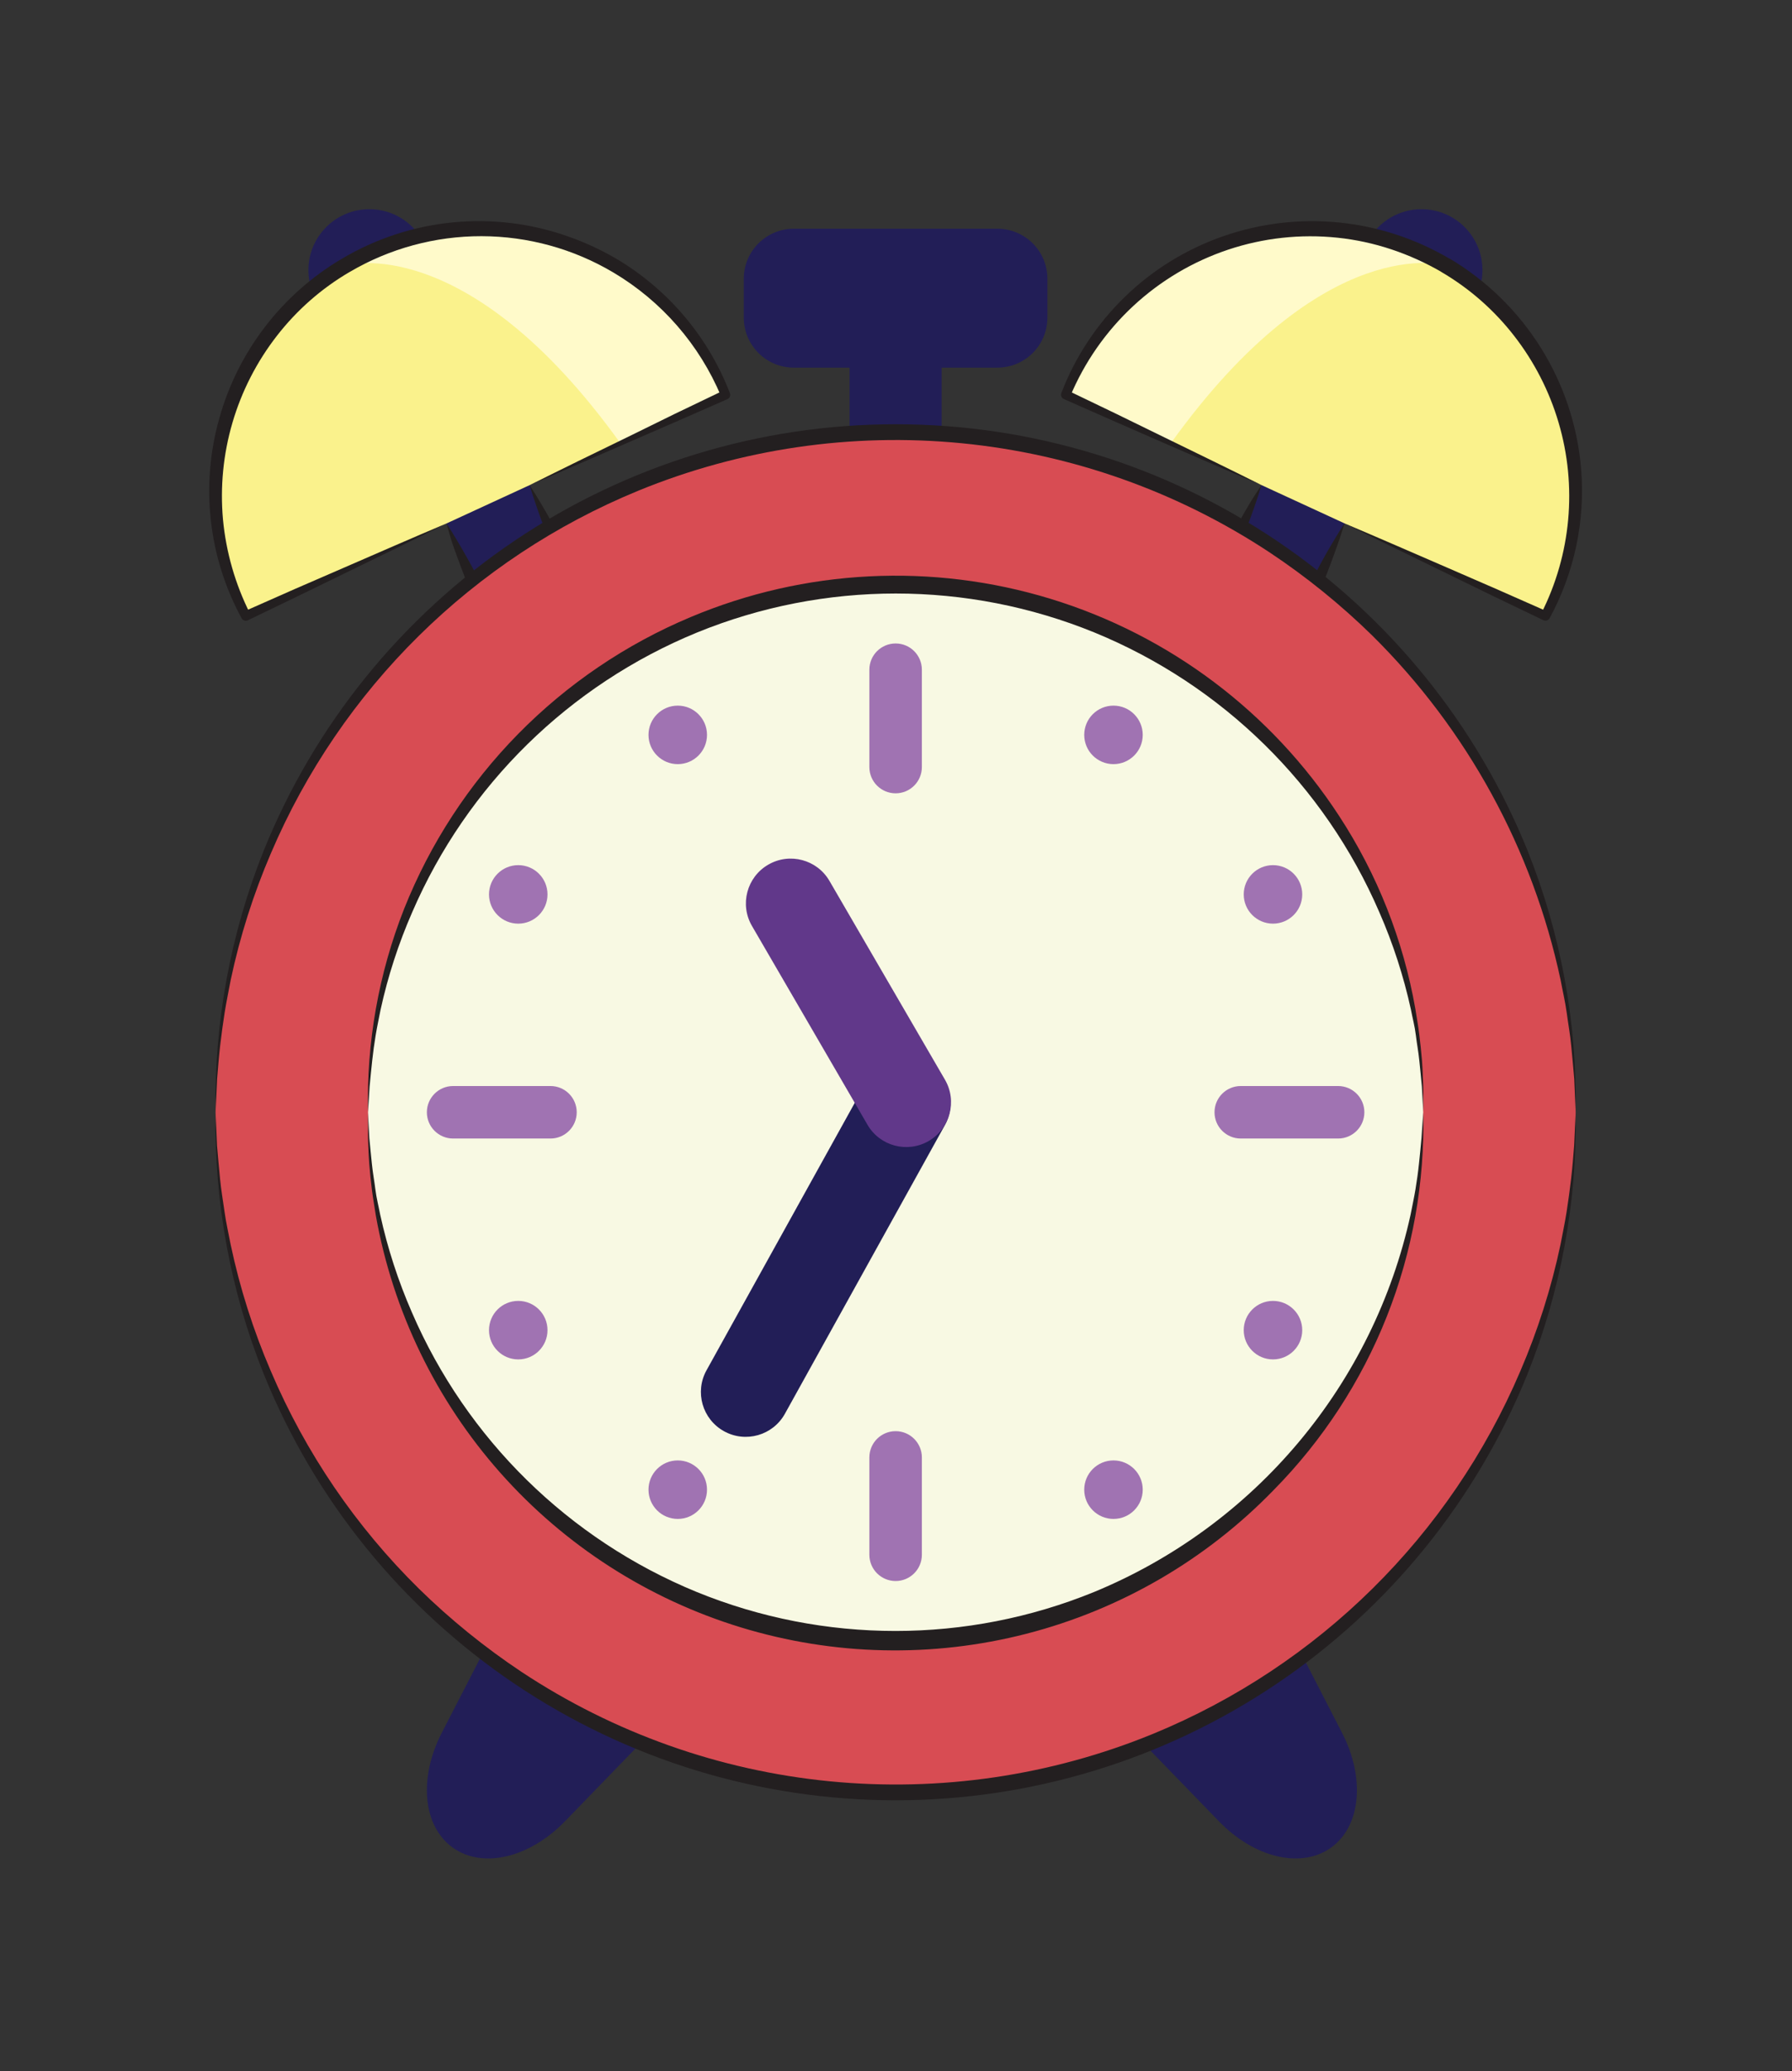 <svg width="514" height="594" viewBox="0 0 514 594" fill="none" xmlns="http://www.w3.org/2000/svg">
<rect x="0" y="0" width="514" height="594" fill="#333333" stroke="none"/>
<g clip-path="url(#clip0_4751_298)">
<path d="M105.941 94.96C115.595 94.96 123.421 87.134 123.421 77.48C123.421 67.826 115.595 60 105.941 60C96.287 60 88.461 67.826 88.461 77.48C88.461 87.134 96.287 94.96 105.941 94.96Z" fill="#221E57"/>
<path d="M407.73 94.96C417.384 94.96 425.21 87.134 425.21 77.48C425.21 67.826 417.384 60 407.73 60C398.076 60 390.25 67.826 390.25 77.48C390.25 87.134 398.076 94.96 407.73 94.96Z" fill="#221E57"/>
<path d="M286.08 65.6H227.68C225.797 65.6 223.932 65.971 222.192 66.692C220.452 67.412 218.872 68.469 217.54 69.8C216.208 71.132 215.152 72.713 214.431 74.452C213.711 76.192 213.34 78.057 213.34 79.94V91.1C213.34 92.983 213.711 94.848 214.431 96.588C215.152 98.328 216.208 99.908 217.54 101.24C218.872 102.571 220.452 103.628 222.192 104.348C223.932 105.069 225.797 105.44 227.68 105.44H243.68V138.61H270.08V105.44H286.08C289.884 105.44 293.532 103.929 296.223 101.24C298.914 98.552 300.427 94.904 300.43 91.1V79.94C300.427 76.136 298.914 72.488 296.223 69.799C293.532 67.111 289.884 65.6 286.08 65.6Z" fill="#221E57"/>
<path d="M141.227 115.852L117.334 126.867L138.786 173.4L162.679 162.385L141.227 115.852Z" fill="#221E57"/>
<path d="M208.08 113.24C207.61 112.06 207.08 110.88 206.56 109.71C202.39 100.665 196.48 92.53 189.167 85.769C181.853 79.009 173.28 73.755 163.936 70.307C154.592 66.86 144.661 65.287 134.709 65.677C124.757 66.068 114.979 68.415 105.935 72.585C96.89 76.754 88.755 82.665 81.994 89.978C75.233 97.291 69.979 105.865 66.532 115.209C63.085 124.553 61.511 134.484 61.902 144.436C62.293 154.388 64.64 164.165 68.81 173.21C69.35 174.38 69.92 175.53 70.51 176.67L208.08 113.24Z" fill="#FAF28C"/>
<path d="M206.57 109.68C198.143 91.418 182.808 77.251 163.937 70.293C145.066 63.336 124.204 64.159 105.94 72.58C103.6 73.66 101.35 74.84 99.17 76.12C99.17 76.12 133.83 65.72 177.94 127.12L208.08 113.24C207.62 112.06 207.08 110.88 206.57 109.68Z" fill="#FFFACA"/>
<path d="M351.097 162.388L374.99 173.403L396.442 126.869L372.549 115.854L351.097 162.388Z" fill="#221E57"/>
<path d="M305.689 113.24C306.169 112.06 306.689 110.88 307.219 109.71C311.389 100.665 317.299 92.53 324.612 85.769C331.926 79.009 340.499 73.755 349.843 70.307C359.187 66.86 369.118 65.287 379.07 65.677C389.022 66.068 398.8 68.415 407.844 72.585C416.889 76.754 425.024 82.665 431.785 89.978C438.546 97.291 443.8 105.865 447.247 115.209C450.694 124.553 452.268 134.484 451.877 144.436C451.486 154.388 449.139 164.165 444.969 173.21C444.419 174.38 443.859 175.53 443.259 176.67L305.689 113.24Z" fill="#FAF28C"/>
<path d="M307.219 109.68C311.661 100.054 318.071 91.465 326.035 84.468C334 77.471 343.343 72.221 353.461 69.056C363.579 65.891 374.248 64.882 384.781 66.093C395.313 67.305 405.474 70.71 414.609 76.09V76.09C414.609 76.09 379.959 65.69 335.849 127.09L305.689 113.18C306.169 112.06 306.679 110.88 307.219 109.68Z" fill="#FFFACA"/>
<path d="M151.959 139.12C156.579 136.84 161.179 134.52 165.809 132.27L179.709 125.5L193.599 118.68L207.529 111.99L206.849 113.71C200.626 98.852 189.789 86.388 175.939 78.16C164.498 71.365 151.442 67.766 138.135 67.739C124.828 67.713 111.758 71.26 100.289 78.01L99.169 73.85C99.661 73.845 100.141 74.003 100.533 74.3C100.925 74.597 101.208 75.016 101.336 75.491C101.464 75.966 101.431 76.471 101.242 76.925C101.052 77.379 100.717 77.757 100.289 78C92.207 82.728 85.109 88.964 79.379 96.37C67.766 111.335 62.256 130.145 63.959 149.01C64.849 158.415 67.484 167.571 71.73 176.01L69.939 175.4L84.43 168.99L98.969 162.68L113.489 156.37C118.329 154.24 123.209 152.21 128.059 150.13C123.329 152.47 118.609 154.86 113.859 157.13L99.62 164.07L85.379 171.01L71.079 177.91C70.768 178.06 70.41 178.084 70.081 177.978C69.751 177.872 69.475 177.644 69.309 177.34V177.34C59.79 159.853 57.472 139.34 62.849 120.17C68.185 100.857 80.817 84.373 98.079 74.2L99.21 78.35C98.723 78.348 98.251 78.186 97.865 77.891C97.478 77.595 97.2 77.181 97.07 76.712C96.941 76.243 96.969 75.745 97.149 75.293C97.33 74.841 97.653 74.461 98.07 74.21C107.735 68.464 118.544 64.909 129.734 63.797C140.924 62.684 152.221 64.04 162.829 67.77C168.106 69.614 173.174 72.007 177.949 74.91C192.27 83.756 203.301 97.046 209.359 112.75V112.8C209.48 113.115 209.475 113.464 209.344 113.775C209.214 114.087 208.969 114.335 208.659 114.47L194.519 120.68L180.339 126.84L166.169 133.01C161.449 135.1 156.689 137.09 151.959 139.12Z" fill="#231F20"/>
<path d="M128.08 150.14C129.27 151.94 130.38 153.78 131.47 155.63C132.56 157.48 133.63 159.34 134.66 161.21C135.69 163.08 136.71 164.97 137.66 166.86C138.61 168.75 139.66 170.65 140.61 172.56L137.92 171.56C145.767 167.633 153.73 163.967 161.81 160.56L160.81 163.25C159.977 161.25 159.17 159.27 158.39 157.31C157.6 155.31 156.81 153.31 156.07 151.31C155.33 149.31 154.59 147.31 153.89 145.26C153.19 143.21 152.53 141.19 151.89 139.11C153.07 140.92 154.19 142.75 155.28 144.6C156.37 146.45 157.44 148.31 158.47 150.19C159.5 152.07 160.52 153.94 161.47 155.83C162.42 157.72 163.47 159.62 164.42 161.53C164.643 161.996 164.676 162.53 164.514 163.02C164.352 163.51 164.007 163.919 163.55 164.16L163.42 164.22C155.58 168.153 147.617 171.82 139.53 175.22L139.4 175.27C138.926 175.462 138.397 175.465 137.921 175.279C137.445 175.093 137.058 174.732 136.84 174.27C136.01 172.27 135.2 170.33 134.42 168.34C133.64 166.35 132.84 164.34 132.1 162.34C131.36 160.34 130.62 158.34 129.92 156.34C129.22 154.34 128.67 152.21 128.08 150.14Z" fill="#231F20"/>
<path d="M385.719 150.14C390.579 152.22 395.449 154.26 400.289 156.38L414.819 162.68L429.349 169L443.839 175.4L442.049 176.01C450.648 159.047 452.436 139.439 447.049 121.2C444.403 112.209 440.095 103.794 434.349 96.39C428.621 88.987 421.526 82.751 413.449 78.02C413.027 77.775 412.698 77.398 412.512 76.947C412.325 76.496 412.293 75.996 412.419 75.525C412.546 75.054 412.824 74.637 413.211 74.34C413.597 74.043 414.071 73.881 414.559 73.88L413.559 78.06C408.963 75.385 404.104 73.19 399.059 71.51C394.042 69.839 388.858 68.719 383.599 68.17C373.037 67.067 362.362 68.237 352.289 71.6C342.163 74.983 332.878 80.493 325.056 87.759C317.235 95.025 311.057 103.88 306.939 113.73L306.259 112L320.189 118.7L334.079 125.49L347.969 132.27C352.609 134.51 357.209 136.84 361.829 139.12C357.089 137.12 352.339 135.12 347.619 133.04L333.439 126.88L319.269 120.68L305.129 114.44C304.819 114.303 304.574 114.053 304.443 113.74C304.313 113.427 304.308 113.076 304.429 112.76V112.71C308.433 102.298 314.658 92.883 322.669 85.12C326.671 81.228 331.092 77.791 335.849 74.87C345.422 68.994 356.158 65.271 367.313 63.959C378.468 62.646 389.774 63.776 400.449 67.27C405.751 69.003 410.851 71.303 415.659 74.13H415.739C416.156 74.381 416.479 74.761 416.659 75.213C416.84 75.665 416.867 76.163 416.738 76.632C416.609 77.101 416.33 77.515 415.944 77.811C415.558 78.106 415.086 78.268 414.599 78.27V78.27L415.729 74.12C426.412 80.457 435.42 89.264 441.997 99.801C448.574 110.338 452.529 122.299 453.529 134.68C454.708 149.471 451.561 164.286 444.469 177.32C444.304 177.621 444.029 177.848 443.702 177.954C443.375 178.06 443.02 178.037 442.709 177.89L428.429 171.03L414.189 164.09L399.949 157.14C395.169 154.86 390.459 152.48 385.719 150.14Z" fill="#231F20"/>
<path d="M361.83 139.12C361.22 141.2 360.55 143.24 359.83 145.27C359.11 147.3 358.41 149.32 357.65 151.27C356.89 153.22 356.12 155.27 355.33 157.27C354.54 159.27 353.74 161.27 352.91 163.21L351.91 160.52C359.99 163.927 367.957 167.593 375.81 171.52L373.11 172.52C374.11 170.61 375.05 168.71 376.06 166.82C377.07 164.93 378.06 163.04 379.06 161.17C380.06 159.3 381.16 157.44 382.25 155.59C383.34 153.74 384.46 151.9 385.64 150.1C385.04 152.17 384.37 154.21 383.64 156.25C382.91 158.29 382.22 160.25 381.46 162.25C380.7 164.25 379.93 166.25 379.14 168.25C378.35 170.25 377.55 172.25 376.72 174.19C376.511 174.661 376.128 175.033 375.651 175.229C375.174 175.425 374.64 175.429 374.16 175.24V175.24L374.04 175.19C365.947 171.77 357.98 168.103 350.14 164.19L350.02 164.13C349.567 163.889 349.223 163.482 349.061 162.994C348.899 162.506 348.931 161.975 349.15 161.51C350.11 159.597 351.11 157.7 352.15 155.82C353.15 153.92 354.15 152.03 355.15 150.17C356.15 148.31 357.25 146.43 358.34 144.58C359.43 142.73 360.64 140.93 361.83 139.12Z" fill="#231F20"/>
<path d="M129.86 529.91C121.3 523.77 120 509.98 126.75 496.91L150.08 451.61L197.59 485.68L162.15 522.26C151.9 532.88 138.43 536.06 129.86 529.91Z" fill="#221E57"/>
<path d="M381.79 529.91C390.35 523.77 391.65 509.98 384.9 496.91L361.59 451.64L314.08 485.68L349.52 522.26C359.75 532.88 373.23 536.06 381.79 529.91Z" fill="#221E57"/>
<path d="M256.89 514.07C364.619 514.07 451.95 426.739 451.95 319.01C451.95 211.281 364.619 123.95 256.89 123.95C149.161 123.95 61.83 211.281 61.83 319.01C61.83 426.739 149.161 514.07 256.89 514.07Z" fill="#D84C53"/>
<path d="M451.95 319.01C452.383 344.703 447.684 370.225 438.13 394.08C423.54 430.197 398.492 461.131 366.199 482.913C333.907 504.696 295.843 516.334 256.89 516.334C217.938 516.334 179.874 504.696 147.581 482.913C115.289 461.131 90.24 430.197 75.65 394.08C66.099 370.224 61.404 344.703 61.84 319.01L62.25 328.57C62.5 331.75 62.83 334.93 63.12 338.1C63.41 341.27 63.98 344.41 64.41 347.57C64.84 350.73 65.58 353.83 66.16 356.95C68.79 369.398 72.649 381.554 77.68 393.24C87.629 416.634 102.072 437.848 120.19 455.68C129.228 464.538 139.082 472.523 149.62 479.53C176.074 497.028 206.405 507.793 237.972 510.887C269.538 513.981 301.382 509.31 330.73 497.28C378.154 477.79 415.999 440.416 436.08 393.24C441.107 381.553 444.966 369.397 447.6 356.95C448.18 353.83 448.86 350.71 449.35 347.57C449.84 344.43 450.27 341.26 450.64 338.1C451.01 334.94 451.26 331.75 451.51 328.57L451.95 319.01Z" fill="#231F20"/>
<path d="M61.84 319.01C61.405 293.317 66.1 267.796 75.65 243.94C90.239 207.82 115.287 176.883 147.58 155.098C179.874 133.313 217.94 121.674 256.895 121.674C295.85 121.674 333.916 133.313 366.21 155.098C398.504 176.883 423.552 207.82 438.14 243.94C447.691 267.796 452.386 293.317 451.95 319.01L451.54 309.45C451.29 306.27 450.96 303.09 450.67 299.92C450.38 296.75 449.8 293.61 449.38 290.46C448.96 287.31 448.2 284.2 447.63 281.07C439.63 243.592 420.862 209.264 393.63 182.3C384.592 173.445 374.739 165.463 364.2 158.46C337.74 140.97 307.406 130.213 275.839 127.125C244.272 124.036 212.428 128.71 183.08 140.74C135.653 160.214 97.797 197.574 77.7 244.74C72.678 256.429 68.819 268.584 66.18 281.03C65.61 284.16 64.93 287.27 64.44 290.41C63.95 293.55 63.51 296.72 63.15 299.88C62.79 303.04 62.53 306.23 62.28 309.41L61.84 319.01Z" fill="#231F20"/>
<path d="M256.891 470.34C340.468 470.34 408.221 402.587 408.221 319.01C408.221 235.433 340.468 167.68 256.891 167.68C173.313 167.68 105.561 235.433 105.561 319.01C105.561 402.587 173.313 470.34 256.891 470.34Z" fill="#F8F9E3"/>
<path d="M105.571 319.01C105.079 299.049 108.602 279.193 115.931 260.62C123.381 241.922 134.483 224.896 148.588 210.537C162.693 196.178 179.518 184.773 198.081 176.99C230.851 163.203 267.421 161.357 301.413 171.773C335.405 182.19 364.662 204.209 384.081 233.99C395.05 250.763 402.494 269.591 405.961 289.33C406.341 291.79 406.791 294.23 407.091 296.7C407.391 299.17 407.661 301.64 407.861 304.11C408.061 306.58 408.121 309.11 408.211 311.55V318.98L407.831 311.56C407.621 309.1 407.341 306.64 407.101 304.18C406.861 301.72 406.391 299.29 406.101 296.85C405.811 294.41 405.161 292.01 404.701 289.58C402.6 279.97 399.556 270.591 395.611 261.58C379.902 225.213 350.585 196.438 313.931 181.41C277.394 166.497 236.467 166.497 199.931 181.41C163.278 196.445 133.963 225.223 118.251 261.59C114.306 270.601 111.261 279.98 109.161 289.59C108.701 292.01 108.161 294.43 107.761 296.86C107.361 299.29 107.021 301.74 106.761 304.19C106.501 306.64 106.241 309.11 106.021 311.57L105.571 319.01Z" fill="#231F20"/>
<path d="M408.221 319.01C408.709 339.035 405.159 358.953 397.781 377.575C390.404 396.198 379.35 413.143 365.281 427.4C345.899 447.384 321.378 461.631 294.418 468.572C267.458 475.514 239.106 474.879 212.484 466.74C185.861 458.6 162.002 443.271 143.533 422.44C125.064 401.609 112.703 376.086 107.811 348.68C107.441 346.22 106.991 343.77 106.681 341.3C106.371 338.83 106.111 336.37 105.921 333.89C105.731 331.41 105.651 328.89 105.561 326.46V319.02L105.941 326.44C106.151 328.9 106.431 331.36 106.671 333.82C106.911 336.28 107.371 338.71 107.671 341.15C107.971 343.59 108.601 346 109.061 348.42C111.17 358.027 114.214 367.406 118.151 376.42C133.859 412.787 163.177 441.563 199.831 456.59C236.367 471.503 277.294 471.503 313.831 456.59C336.567 447.21 356.696 432.468 372.502 413.624C388.308 394.78 399.32 372.392 404.601 348.37C405.061 345.95 405.601 343.54 406.001 341.1C406.401 338.66 406.751 336.22 407.001 333.77C407.251 331.32 407.521 328.85 407.731 326.39L408.221 319.01Z" fill="#231F20"/>
<path d="M383.81 326.54C387.969 326.54 391.34 323.169 391.34 319.01C391.34 314.851 387.969 311.48 383.81 311.48H355.89C351.731 311.48 348.36 314.851 348.36 319.01C348.36 323.169 351.731 326.54 355.89 326.54H383.81Z" fill="#A073B2"/>
<path d="M157.89 326.54C162.049 326.54 165.42 323.169 165.42 319.01C165.42 314.851 162.049 311.48 157.89 311.48H129.97C125.811 311.48 122.44 314.851 122.44 319.01C122.44 323.169 125.811 326.54 129.97 326.54H157.89Z" fill="#A073B2"/>
<path d="M249.36 445.92C249.36 450.079 252.731 453.45 256.89 453.45C261.049 453.45 264.42 450.079 264.42 445.92V418C264.42 413.841 261.049 410.47 256.89 410.47C252.731 410.47 249.36 413.841 249.36 418V445.92Z" fill="#A073B2"/>
<path d="M249.36 220C249.36 224.159 252.731 227.53 256.89 227.53C261.049 227.53 264.42 224.159 264.42 220V192.08C264.42 187.921 261.049 184.55 256.89 184.55C252.731 184.55 249.36 187.921 249.36 192.08V220Z" fill="#A073B2"/>
<path d="M207.659 410.482L207.667 410.487C213.874 413.927 221.695 411.685 225.136 405.478L271.004 322.73C274.445 316.523 272.202 308.702 265.995 305.261L265.986 305.256C259.779 301.816 251.958 304.058 248.517 310.265L202.65 393.013C199.209 399.22 201.452 407.041 207.659 410.482Z" fill="#221E57"/>
<path d="M220.348 247.996L220.339 248.001C214.203 251.567 212.119 259.432 215.685 265.568L248.819 322.59C252.384 328.726 260.249 330.81 266.385 327.244L266.394 327.239C272.53 323.674 274.614 315.809 271.048 309.673L237.914 252.651C234.349 246.515 226.484 244.431 220.348 247.996Z" fill="#61388A"/>
<path d="M194.4 219.16C199.033 219.16 202.79 215.404 202.79 210.77C202.79 206.136 199.033 202.38 194.4 202.38C189.766 202.38 186.01 206.136 186.01 210.77C186.01 215.404 189.766 219.16 194.4 219.16Z" fill="#A073B2"/>
<path d="M148.65 264.91C153.283 264.91 157.04 261.154 157.04 256.52C157.04 251.886 153.283 248.13 148.65 248.13C144.016 248.13 140.26 251.886 140.26 256.52C140.26 261.154 144.016 264.91 148.65 264.91Z" fill="#A073B2"/>
<path d="M148.65 389.89C153.283 389.89 157.04 386.134 157.04 381.5C157.04 376.866 153.283 373.11 148.65 373.11C144.016 373.11 140.26 376.866 140.26 381.5C140.26 386.134 144.016 389.89 148.65 389.89Z" fill="#A073B2"/>
<path d="M194.4 435.64C199.033 435.64 202.79 431.884 202.79 427.25C202.79 422.616 199.033 418.86 194.4 418.86C189.766 418.86 186.01 422.616 186.01 427.25C186.01 431.884 189.766 435.64 194.4 435.64Z" fill="#A073B2"/>
<path d="M319.38 435.64C324.014 435.64 327.77 431.884 327.77 427.25C327.77 422.616 324.014 418.86 319.38 418.86C314.747 418.86 310.99 422.616 310.99 427.25C310.99 431.884 314.747 435.64 319.38 435.64Z" fill="#A073B2"/>
<path d="M365.13 389.89C369.764 389.89 373.52 386.134 373.52 381.5C373.52 376.866 369.764 373.11 365.13 373.11C360.497 373.11 356.74 376.866 356.74 381.5C356.74 386.134 360.497 389.89 365.13 389.89Z" fill="#A073B2"/>
<path d="M365.13 264.91C369.764 264.91 373.52 261.154 373.52 256.52C373.52 251.886 369.764 248.13 365.13 248.13C360.497 248.13 356.74 251.886 356.74 256.52C356.74 261.154 360.497 264.91 365.13 264.91Z" fill="#A073B2"/>
<path d="M319.38 219.16C324.014 219.16 327.77 215.404 327.77 210.77C327.77 206.136 324.014 202.38 319.38 202.38C314.747 202.38 310.99 206.136 310.99 210.77C310.99 215.404 314.747 219.16 319.38 219.16Z" fill="#A073B2"/>
</g>
<defs>
<clipPath id="clip0_4751_298">
<rect width="393.77" height="473.02" fill="white" transform="translate(60 60)"/>
</clipPath>
</defs>
</svg>
